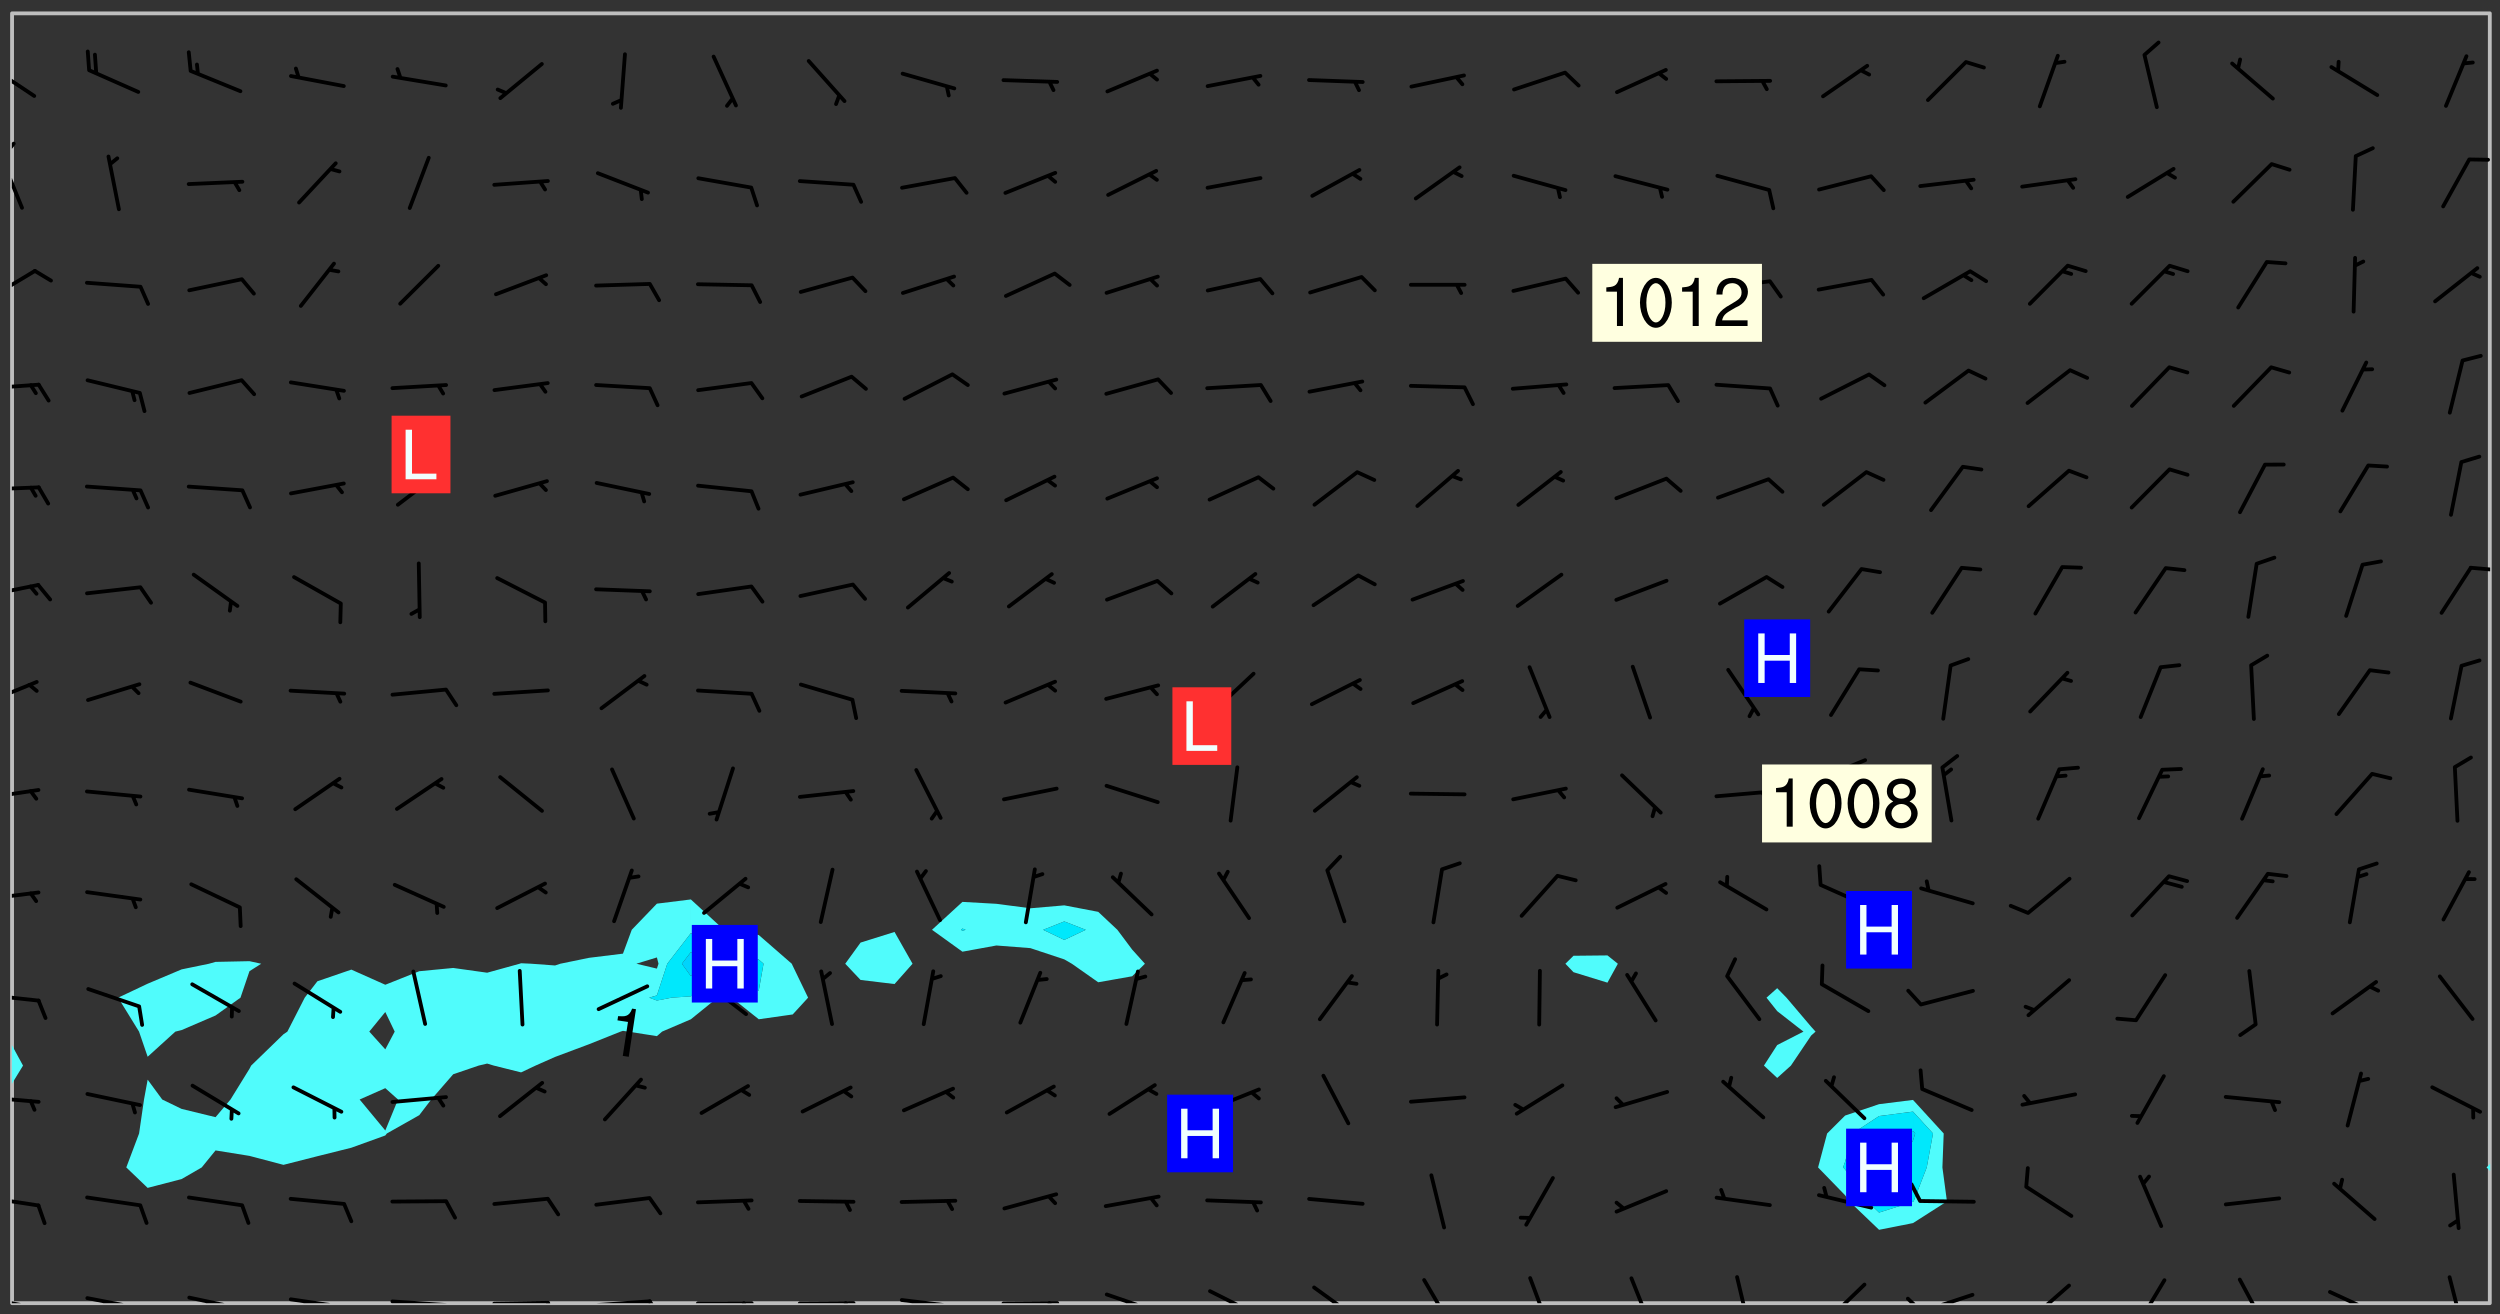 <svg xmlns="http://www.w3.org/2000/svg" role="img" xmlns:xlink="http://www.w3.org/1999/xlink" viewBox="142.45 309.95 326.84 171.84"><rect x="142.45" y="309.95" width="326.84" height="171.84" fill="#333333" stroke="none"/><defs><clipPath id="a"><path d="M144 451h1v29.328h-1zm0 0"/></clipPath><clipPath id="b"><path d="M144 311.672h1V447h-1zm0 0"/></clipPath><clipPath id="c"><path d="M144 311.672h324v168.656H144zm0 0"/></clipPath><clipPath id="d"><path d="M467 463h1v17.328h-1zm0 0"/></clipPath><clipPath id="e"><path d="M467 311.672h1V463h-1zm0 0"/></clipPath><clipPath id="f"><path d="M144 479h4v1.328h-4zm0 0"/></clipPath><clipPath id="g"><path d="M147 480h2v.328h-2zm0 0"/></clipPath><clipPath id="h"><path d="M153 479h9v1.328h-9zm0 0"/></clipPath><clipPath id="i"><path d="M160 480h2v.328h-2zm0 0"/></clipPath><clipPath id="j"><path d="M166 479h9v1.328h-9zm0 0"/></clipPath><clipPath id="k"><path d="M173 480h2v.328h-2zm0 0"/></clipPath><clipPath id="l"><path d="M180 479h8v1.328h-8zm0 0"/></clipPath><clipPath id="m"><path d="M187 480h2v.328h-2zm0 0"/></clipPath><clipPath id="n"><path d="M193 479h9v1.328h-9zm0 0"/></clipPath><clipPath id="o"><path d="M200 480h3v.328h-3zm0 0"/></clipPath><clipPath id="p"><path d="M206 480h9v.328h-9zm0 0"/></clipPath><clipPath id="q"><path d="M213 480h3v.328h-3zm0 0"/></clipPath><clipPath id="r"><path d="M220 479h8v1.328h-8zm0 0"/></clipPath><clipPath id="s"><path d="M227 479h2v1.328h-2zm0 0"/></clipPath><clipPath id="t"><path d="M233 480h8v.328h-8zm0 0"/></clipPath><clipPath id="u"><path d="M239 480h2v.328h-2zm0 0"/></clipPath><clipPath id="v"><path d="M246 480h9v.328h-9zm0 0"/></clipPath><clipPath id="w"><path d="M252 480h2v.328h-2zm0 0"/></clipPath><clipPath id="x"><path d="M260 479h8v1.328h-8zm0 0"/></clipPath><clipPath id="y"><path d="M266 480h1v.328h-1zm0 0"/></clipPath><clipPath id="z"><path d="M273 480h8v.328h-8zm0 0"/></clipPath><clipPath id="A"><path d="M279 480h2v.328h-2zm0 0"/></clipPath><clipPath id="B"><path d="M286 478h9v2.328h-9zm0 0"/></clipPath><clipPath id="C"><path d="M292 480h2v.328h-2zm0 0"/></clipPath><clipPath id="D"><path d="M300 478h8v2.328h-8zm0 0"/></clipPath><clipPath id="E"><path d="M314 478h7v2.328h-7zm0 0"/></clipPath><clipPath id="F"><path d="M328 477h5v3.328h-5zm0 0"/></clipPath><clipPath id="G"><path d="M342 476h4v4.328h-4zm0 0"/></clipPath><clipPath id="H"><path d="M355 476h4v4.328h-4zm0 0"/></clipPath><clipPath id="I"><path d="M369 476h3v4.328h-3zm0 0"/></clipPath><clipPath id="J"><path d="M380 477h7v3.328h-7zm0 0"/></clipPath><clipPath id="K"><path d="M393 478h8v2.328h-8zm0 0"/></clipPath><clipPath id="L"><path d="M391 479h3v1.328h-3zm0 0"/></clipPath><clipPath id="M"><path d="M407 477h7v3.328h-7zm0 0"/></clipPath><clipPath id="N"><path d="M421 477h5v3.328h-5zm0 0"/></clipPath><clipPath id="O"><path d="M435 476h4v4.328h-4zm0 0"/></clipPath><clipPath id="P"><path d="M446 478h8v2.328h-8zm0 0"/></clipPath><clipPath id="Q"><path d="M462 476h3v4.328h-3zm0 0"/></clipPath><clipPath id="R"><path d="M144 466h4v2h-4zm0 0"/></clipPath><clipPath id="S"><path d="M144 453h4v2h-4zm0 0"/></clipPath><clipPath id="T"><path d="M144 439h4v3h-4zm0 0"/></clipPath><clipPath id="U"><path d="M144 426h4v2h-4zm0 0"/></clipPath><clipPath id="V"><path d="M144 412h4v3h-4zm0 0"/></clipPath><clipPath id="W"><path d="M144 398h4v5h-4zm0 0"/></clipPath><clipPath id="X"><path d="M144 386h4v3h-4zm0 0"/></clipPath><clipPath id="Y"><path d="M465 383h3v2h-3zm0 0"/></clipPath><clipPath id="Z"><path d="M144 373h4v2h-4zm0 0"/></clipPath><clipPath id="aa"><path d="M144 359h4v2h-4zm0 0"/></clipPath><clipPath id="ab"><path d="M144 345h4v5h-4zm0 0"/></clipPath><clipPath id="ac"><path d="M144 330h2v8h-2zm0 0"/></clipPath><clipPath id="ad"><path d="M144 328h1v3h-1zm0 0"/></clipPath><clipPath id="ae"><path d="M144 318h4v5h-4zm0 0"/></clipPath><g id="af" clip-path="url(#clip1)"><path fill="#fff" fill-opacity="0" fill-rule="evenodd" d="M0 0h1000v1000H0zm0 0"/><path fill="#d3d3d3" fill-opacity="0" fill-rule="evenodd" d="M162.152 355.867l-.234.293.059.234.117.172.176.234.293.348.113.059.117-.172.059-.234.176-.176.465-.176h.699l.234.293.289.816.059.176.176.23.352.234.699.699.172.176.234.348.234.41.289.582.41.465.23.234.234.176.117.23.176.293.172 1.164v.234l.059.289.059.117.117.117.348.41.117.172.176.176.176.234.117.172.172.352.059.234.234.406.234-.059-.176.176-.059.93h-.582l-.234-.113-.348.113-.117.117-.059.293-.059.176-.117.172-.465.293-.059.234-.059.113v.645l.059.172v.41l.059.059v.406l.059.406.117.176.059.059.23.641-.059.293v.699l-.059.582v.234l-.059.23-.055.352v1.922l.055.117h.426l-.367.117-.023.352.891 1.168 1.742.539 1.34.359v.539l.09.809.535.715 1.52.27.891-.086.09 1.164.535.18 1.16-.18 2.055-.984 1.16-.363 1.879-.176 1.695-.18-.18.719-1.516.086-1.25.09-.805.27-1.074.809.27.719.535.898-.18.625-.266.809.266 1.078.625.898.805.18 1.25-.18-.266.723.098.504.055.293v.172l.059.293v.406l.176.117.352.117h.406l.293-.176.113-.117.059-.117.117-.23.059-.176.352-.465.23-.176.176-.059.176.059.059.176.117.988.055.469.059.172.117.234.176.059.816.059h.289l.117.234.059.406.059.352v1.105l.117.293.117.348.289.699.176.352.582.754.352.176.172.059.469.234.641.465.348.234.293.176.293.055.23.062.816.348.293.176.113.172.352.352.117.176.523.641v.289l.059.352v.348l.059.352.059.289.117.059.172.059h.176l.582.234.176.117.176.289.176.234.113.234.293.23.117.117v.41l.059.055.289.234.234.117.059.117.117.172.059.117.23.234.059.176.234.059.117.059-.117.113-.059.117v.117l-.117.293-.117.289v.582l.176.117.117.059.059.117.117.117.113.059.176.348.059.352.059.406v.176l-.059.176-.117.699v.172l.117.176.293.293h.406l.176.117.117.172.117.293v.234h-.527l-.23-.234h-.234l-.176.059-.059.699.059.348.117.176.176.41.117.23.289.469.176.055h.523l.234.059.758.641.059.293v.234l.059.059.23.348v.352l-.117.172v.293l.293.289.293.176.172.059.293.176.293.117.582.406.289.234.293.176.219.16.016.012.23.176.641.523.176.234.117.176.176.176.113.172v.641l.117.176.469.117.582.117.234.059.23.113.293.117.113.059.586.352.289.172.176.062.176.055.176.059.699.352.289.176.234.055.289.176.234.117.641.406.293.117.172.059.234.059.41.059.23.059.234.117.059.172-.41.176.469.059.059.293.113.234.176.055.234.059.176.059.406.117.641.234.117.172.059.234v.176l-.059.117-.059.406.234.234.117.059.348.117.641.23.176.117.289.117.176.176.234.465.582 1.105.176.176.348.176.176.117.352.117 1.047.523.234.059.465.113.293.059.465.176.758.582.234.234.348.465.176.176.289.234.816.699.293.176.289.289.293.176.293.289.695.641.176.176.293.234.289.234.469.289.641.582.348.234.234.293.348.348.352.465.934.992.348.406.117.176.234.059.113.117.645.176.23.113.234.059.293.176.23.117.934.699.406.406.234.176.406.176.234.117.816.348.348.234.234.117.293.289.23.117.758.352.352.172.23.059.293.117.234.059.871.176h.816l.469.23.172.059.875.699.465.117.293.059.176.059.23.059.469.059.348.059.352.059.406.059h.293l.172.059v.23l.176.176h.293l.348.059.352.059.699.117h.641l.465-.234.293-.176.172-.117.41-.172.289-.176.934-.465.469-.293.523-.293.465-.172.465-.176 1.051-.465.289-.117.41-.117.289-.117.527-.176 1.516-.699.582-.348.289-.059.293-.059.348-.117.875-.23.352-.117h.113l.234-.059.875-.234.234-.059h.812l.352-.059.816-.117.172-.059.352-.055.293-.059.23-.059.816-.176.176-.059h.348l.234-.059.465-.117.758-.172.234-.059h.348l.41-.117.289-.059 1.285-.059h.289l.41-.059.23-.059h.176l.875-.117h.406l.41-.117h.348l.352-.113.871-.059h1.75l1.047.289.41.117.289.117.352.117.289.117 1.051.172.289.059h.293l.293.059.172.059.41.059.172.059.117.059h.117l.117.059.352.059h.113l.41.066 1.922.395 1.926.395 1.52.449 1.695.719 2.145.805 1.605-.719 1.43-.805 1.16-1.078 1.25-.449 3.035-.719 1.875-.359 2.145-1.348 2.234-1.254 2.5-1.258 1.695-.449 1.785-.18 1.16-.27.625.539 1.34-.27.715-.988.984-1.344.445-.18.805-.359 1.875-.539 1.785-.449 1.25-.27 1.16-.09 1.699-.09 1.961-.27 1.25-.09h.539l.625-.09h.891l2.145-.18 2.41-.18 2.59-.09 1.695.18 1.609.09 1.43.359 1.16.719 1.875.988 1.16 1.527.266.715.629.09.355.898.535.539.535 1.527 1.074.359h.535l-.805.535.09 1.707.715 2.695.891.805.895.988.715 1.258 1.785.539 1.52-.18.355 1.344 1.609-.805.98-.539.27.27.316-.215.219-.145.801.449.449-.359h.355l.535-.27.539-.719.535-.27.625-.988 1.16.449.84.371 1.395.617 1.695-.18h1.605l1.785.09.18-1.707.535-1.344.805.27.492.848.402.406-.09.539v.359l.715.449.711-.27h1.43l.359.988.445 1.258.715 1.344 1.25.629 1.695.629.715-.18.18-.539.98-.09.449.359.086 1.258-.266.629-.535.18v.539l.715.984.266.539.984.988.801 1.078-.266.359-.09.898-.625 2.332-.355 2.066-.09 1.793-.18.719-.09.539v1.438l-.98 1.883-.359 1.707-.535.898-.805 1.168-.266.539 2.055 1.254.086.359-.355.539-.09-.18v.809l.09 1.438-.445.715-1.074.094-.266.715.535.898.805.719 1.16.809 1.34.27.445.359-.355.449-1.789-.09-1.25-.449-.715-.719-.625-.09-.176 3.59-.188 1.309h89.359V311.703h-55.27v49.082l.762.125 3.289.543 2.023 2.836v2.754l2.352.332 2.348.332h4.051l-1.379 4.16-2.023.707-2.023.703-.543.344-2.594 1.617-.188.117-2.023-2.078-.73-2.742-2.672-2.078-1.375-3.5-.066-.082-1.957-2.672 2.75-1.418v-49.082H294.422v91.414l.117.031.133.012.074.074.105.047.09.059.086.059.09.059.297.297.059.09.031.117.027.117.016.137-.031.117-.059.09-.059.086-.043.105-.047.102-.027.121v.145l.176.27.148.148.074.086.074.074.043.105.062.09.059.086.043.105.059.09.047.102.043.105.059.086.117.18.074.074.062.086.059.09.043.105.059.09.059.086.062.09.059.09.043.102.117.18.074.074.059.086.074.074.09.059.105.047h.148l.133-.016.133.016.102-.047.074-.074.047-.102-.016-.133v-.148l-.047-.105-.027-.117-.047-.102-.027-.121-.043-.102-.062-.09-.043-.102-.043-.105-.031-.117-.016-.133-.012-.137.086-.059.059-.086.121-.031.043.105.016.133v.117l.059.102.059.09.09.059.148.148.059.09.043.105-.012.102.086.059.105.047.086.059.09.059.074.074-.117.027-.105.047-.086.059-.074.074-.059.09-.062.086-.027.121-.047.102-.043.105-.031.117-.012.133-.016.133v.148l.027.117.047.105.043.102.059.09.074.074.09.059.074.074.09.059.059.09.043.105.047.102.117.031.133.016h.148l.117-.031.105.043.043.105.047.102.027.121L299.5 410l.027.117.031.121.027.117.105.043.102.047.133-.016.148.148.062.086.074.074.07.074.09.062.105.043.102.043.117.031.137.016.117-.031.074-.074.027-.117-.012-.133-.031-.121-.027-.117.043-.105h.117l.09.062.117.027h.148l.133.016h.148l.133.016.133-.016h.148l.133-.016.133-.012.137.012.117-.027.133-.016.191-.059-.059.176-.016.133-.027.121-.016.133-.059.086-.133.016-.105.047-.105.043-.117.031-.117.027-.266.031h-.148l-.133.016-.074.074.059.086.148.148.117.18.074.07.09.062.09.059.086.059.09.059.102.043.105.062.105.043.086.059.105.047.102.043.18.117.059.09-.043.102-.047.105.016.133.223.223.059.09.043.102.031.121.043.102.016.133.031.117.012.137.031.117.148.148.102.043.105.043.117.031.133.016.137.016h.117l.117-.031.09-.059.043-.105.047-.102.043-.105.031-.117.012-.133v-.148l-.012-.133-.016-.133-.031-.117-.043-.105-.047-.105-.043-.102-.043-.105-.016-.133.016-.133.027-.117.031-.117.027-.121.047-.102.09-.059.086-.062.074-.074.09-.059.223-.223.059-.086.074-.074.117-.18.059-.086v-.148l-.074-.074-.102-.047-.105-.043-.102-.043-.059-.09-.047-.105-.027-.117.09-.059.117-.031.102-.043.18-.117.148-.148.012-.133-.012-.105-.09-.059-.133.016h-.148l-.133.016-.133-.016-.121-.031-.086-.059-.074-.074-.059-.09-.062-.086-.117-.18-.059-.086.031-.121.086-.059.121-.031.059-.086v-.121l-.031-.117-.059-.09-.059-.086-.047-.105-.027-.117-.016-.133.059-.09.074-.074.09-.059.117-.18.074-.074.059-.086.148-.148.121-.031.133-.016.133.016.074.074.043.105.016.133-.031.117-.117.031-.133.012-.148.148-.043.105-.047.102-.027.121-.031.117v.148l.031.117.043.105.059.09.074.07.074.074.117.031.121.027.117-.027.133-.016h.117l.09.059.074.074.047.105.059.086.102.047.133.016.105.043.086.059-.012.105-.074.074-.18.117-.059.09-.09.059-.07.074-.074.074-.062.09-.027.117-.016.133.016.133-.016.133v.148l.016.133.027.117.031.121.074.074.09.059.086.059.09.059.117.031v.086l-.102.047-.09.059-.266.031-.117.027h-.148l-.105.043-.102.047-.059.09-.062.234-.012.133-.031.121-.016.133v.293l-.012.133.012.137.016.133.133.016.133.012.121.031.086.059.074.074.047.105.043.102.016.133v.445l-.016.133v.445l.031.266.027.117.016.133.031.117.086.211.031.266v.148l-.031.117-.027.117-.031.121-.027.117-.031.117-.031.121-.012.133-.016.133.09.059.117-.031.102.016.047.105-.031.266v.441l-.043.105-.047.105-.043.102-.043.105-.059.086-.031.121-.043.117-.031.117-.016.133.016.133.059.09.105.047.086.059.059.086-.012.137-.031.117-.043.102v.445l-.016.133v.148l-.031.117-.043.105-.027.117-.047.105-.043.102-.031.121-.027.117-.031.133-.031.117-.027.117-.043.105-.031.117-.031.121-.012.133-.016.133v.297l.027.117v.148l.047.398.027.117.059.09.121.031h.148l.133-.016.059.09v.117l-.059.09-.09.059-.102.043-.105.047-.09.059-.086.059-.137.016-.117-.031-.133-.016-.102.047-.062.086-.012.137-.016.133-.031.117-.027.117-.016.133-.031.121v.297l.016.133.031.117v.148l.012.133v.148l-.027.117-.047.102-.027.121-.031.117-.059.09-.074.074-.102.043-.105.047-.117.027-.121.031-.102-.047.059-.086.105-.047.027-.117.031-.117.027-.121.031-.117v-.148l.016-.133-.031-.117-.043-.105-.105.016-.074.074-.102.043-.09.062-.074.074-.043.102-.016.133-.031.117L304.25 426l-.031.117-.027.117-.031.121-.027.117-.031.117-.043.105-.09.059h-.09l-.117-.031-.031-.086.016-.137-.031-.117v-.148l-.012-.133v-.148l-.062-.234-.027-.121-.043-.102-.047-.105-.059-.086-.059-.09-.043-.105-.062-.086-.148-.148-.07-.074-.105-.047-.105-.043-.102-.043-.297-.297-.09-.074-.086-.059-.105-.043-.09-.062-.086-.059-.105-.043-.09-.059-.086-.062-.074-.07-.105-.047-.086-.059-.105-.043-.09-.062-.102-.043-.105-.043-.086-.059-.105-.047-.105-.043-.102-.047-.09-.059-.102-.043-.105-.043-.09-.062-.117-.027-.133-.016-.133.016H299.75l-.133.016-.117-.031-.09-.059-.074-.074-.09-.059-.102-.047h-.148l-.121-.027-.102-.043-.074-.074-.117-.18-.09-.059-.102-.043-.09-.062-.105-.043-.09-.059-.086-.059-.105-.047-.059-.086-.059-.09-.043-.105-.047-.102-.074-.074-.086-.059-.074-.074-.09-.059-.223-.223-.043-.105-.031-.266.105-.043h.145l.105.043.074.074.09.059.086.059.105.047.09.059.148.148.07.074.148.148.062.086.074.074.086.059.074.074.09.062.09.059.086.059.27.176.102.047.105.043.102.043.047-.074.059-.086.074-.074.07-.074.105.043.074.074.059.09.043.102.047.105.043.105.121.027.117-.027.074-.09.043-.105.059-.09.074-.074.105-.043.117-.027.133.012.09.059.148.148.059.09.043.105.047.102.043.105.043.102.105.047.105.043.133.016.086-.059.059-.09.074-.074.105-.043.117.027.105.047.102.043.105.043.102.047.18.117v.117l-.016.133.016.133.016.137.059.086.102.047.121.027.117.031h.148l.117-.031.059-.09.18-.117.059-.09.074-.074.059-.086.117-.18.18-.117.117.031.09.059.043.074-.016.133v.117l.09.059h.148l.133-.016.133-.012.266-.031.105-.043.117-.031.121-.027.074-.074.07-.074.062-.09-.016-.105-.047-.102-.102-.043-.105-.016-.117.027-.266.031h-.148l-.074-.074-.09-.059-.117-.031-.117-.027-.133-.016h-.148l-.133.016h-.297l-.105-.047-.148-.148-.043-.102-.059-.09.223-.223.086-.059.105-.043.117-.031.133-.016.133.016.137.016.102.043.133-.012.09-.062.102-.043.062-.09-.047-.102-.09-.059-.117-.031-.102-.043-.059-.09-.062-.09v-.117l.016-.133.105-.047.074-.07v-.121l-.09-.059-.031-.117.09-.059.074-.074.043-.105.059-.09.047-.102.016-.133v-.148l-.047-.105-.043-.102-.09-.059-.133-.016-.102-.043-.137-.016-.117-.031h-.445l-.133-.016-.133-.012-.133-.016-.117-.031h-.148l-.133-.016-.133-.012-.266-.031-.121-.043-.086-.059-.074-.074v-.148l.012-.133.105-.047.102-.043.133-.016h.152l.133-.016h.293l.121.031.102.043.09.059.234.062.121-.047.09-.059.102-.043.133-.016.105.043.102.047.133.012.121-.027h.145l.121-.031.117-.027.105-.047.074-.074.086-.059.148-.148.059-.086.047-.105.027-.117.016-.105-.102-.043-.09-.059-.117-.031-.105-.043-.09-.062-.074-.086-.074-.074-.102-.043-.105-.047-.102-.043-.059-.09-.047-.102-.086-.211-.062-.086-.059-.09-.074-.074-.086-.059h-.27l-.117.031-.09.059-.102.043-.133.016-.105-.016-.027-.117-.062-.09-.117-.031-.102-.043-.148-.148-.031-.117-.016-.105.074-.074.18-.117.117-.027.117-.031.137.016.102.043.105.043.102.047.105.043.117.031.133.016.117.027.133.016.105-.016.09-.059-.074-.074-.105-.043-.074-.074-.074-.09-.148-.148-.086-.059-.09-.059-.074-.074-.09-.059-.102-.047-.121-.027-.102-.047-.105-.043-.117-.031-.102-.043-.121-.031h-.148l-.117.031-.105.043-.086.062-.18.117-.086.059-.09.059-.105.047-.086.059-.105.043-.102.043-.105.047-.074.074-.059.09-.059.086-.047.105-.059.086-.074.074-.133-.012-.117-.031h-.117l-.074.074-.09.059-.074.074-.09.059-.086.059-.105.047-.102.043-.137.016-.102-.043-.148-.148-.105-.047h-.086l-.105.047-.102.043-.121.031-.117-.031-.074-.074v-.117l.031-.121.074-.07.059-.09.074-.074.117-.031.105-.043h.293l.133-.016.137-.016.102-.043.09-.059.102-.047.09-.059.133-.012.09.059.133.012.09-.059.086-.059.105-.043.09-.059.086-.062.09-.059.148-.148.059-.086.059-.09.105-.043.133-.016.117.027.121.031.059-.059.059-.09.031-.266.027-.117.105.012.133.016.102-.043.09-.059.059-.09.074-.074.059-.09.047-.102.012-.133-.012-.133-.047-.105-.148-.148-.059-.09-.059-.086-.043-.105v-.445l.016-.133v-.148l.012-.133-.059-.059-.09.059-.102-.043-.18-.117-.086-.059-.062-.09-.059-.09-.074-.074-.086-.059-.121.031-.102.012-.105.047-.086.059-.105.043-.148.148-.09.059-.086.059-.09.062-.105.043-.133.016v-.121l.105-.043.117-.031.074-.07.043-.105v-.148l-.027-.117-.148-.148-.133-.016h-.148l-.117.031-.105.043-.102.043-.09.062-.117.027-.074-.074.012-.133-.043-.102-.043-.105-.09-.059-.117.027-.121.031-.117.031-.102.043-.121.031-.102.043-.105.043-.09.059-.102.016v-.117l.016-.133-.059-.09-.074.043-.148.148-.059.09-.074.074-.047.105-.043.102-.074.074-.059.09-.074.074-.059.086-.074.074-.09.062-.074.07-.074.074-.102.016-.133.016-.105-.043v-.121l.148-.148.043-.102.059-.09.047-.102.043-.105.059-.09.031-.117.043-.102.031-.121.027-.117.047-.105.043-.102.043-.105.074-.07.09-.062.09-.059.102-.043h.297l.266-.031.105-.043-.074-.074-.117-.031-.105-.043-.09-.059-.102-.047-.09-.059-.102-.043-.105-.043-.09-.062-.086-.059-.105-.043-.102-.043-.121-.031-.117-.031-.102-.043L297.5 410.25l-.102-.043-.09-.059-.043-.105-.016-.133.102-.043.133-.016.137.016.133-.016.102-.043.059-.09.016-.105-.09-.059-.074-.074-.102-.043-.09-.059-.148-.148-.043-.105-.016-.133v-.293l-.059-.09-.09-.059-.074-.074-.043-.105-.031-.117-.059-.09-.074-.074-.117-.027-.074-.074-.09-.059-.09-.062-.086-.059-.074-.074-.059-.086-.047-.105-.086-.059-.148-.148-.195-.059-.133.016-.102.043-.074.074-.047.102-.043.105-.059.09-.059.086-.297.297-.09.059h-.086l-.062-.086-.043-.105.031-.117.059-.09.027-.117-.012-.133-.09-.062-.105.047-.117.027-.117.031-.27.176-.102.047-.117.027-.105.047-.09.059-.102.043-.059-.086-.047-.105.016-.133.047-.105.07-.074.074-.07.059-.09v-.148l-.043-.105h-.238l-.102.047-.031.117-.027.117-.031.121-.074.043-.133.016-.074-.047-.043-.102-.043-.105-.047-.102-.043-.105-.121.031-.102.043-.133.016-.117.031-.105.043-.09.059-.102.047-.121.027-.133.016-.102-.043-.059-.09-.047-.105-.043-.102-.043-.105v-.117l.059-.09.086-.059.18-.117.102-.047.105-.043.105-.059.102-.043.09-.062.102-.043.105-.059.102-.047.09-.059.105-.043.102-.043.09-.062.102-.043.137-.016.117.031.102.043.121.031.102.043.105.047.102.043.105.043.102.047.105.043.102.043.105.047.086.059.105.043.117.031.105.043.102.047.09.059.105.043.102.043.105.047.117.027.102.047.121.027h.148l.086-.059.016-.102.059-.09-.027-.117-.074-.074-.117-.18-.074-.074-.09-.074-.18-.117-.086-.059-.105-.043-.102-.047-.27-.176-.059-.09-.074-.074-.059-.09-.043-.102-.031-.117-.016-.137v-.562l-.012-.133-.016-.133-.031-.117-.016-.133-.012-.133-.031-.121-.223-.223-.059-.086-.016-.105.031-.117.133-.016v-91.414H172.992v1.453l-.059.234-.352 1.051-.172.523-.117.348-.176.41-.117.172-.234.293-.23.059h-.352l-.117.059-.23.406v.293l.117.176.23.23.117.234.641.758.293.465.176.234.23.352.234.348.641.816.176.465.172.41.117.695.176.469.117 1.398.059.465v.875l.117 1.047v4.781l-.059.465-.352 1.281-.176.523-.113.41-.352.93L172.934 336l-.234.582-.117.176-.172.348-.176.406-.352.816-.059.293-.113.293-.117.289-.059.176-.117.875-.059.406-.059.117-.059.176-.059.172-.23.527-.117.172v.234l-.117.234-.059.172-.176.586v.289l-.059.176v.293l-.059.113-.059.527v.172l-.055.234v2.621l-.176.816-.117.176-.176.234-.117.172-.113.234-.586.934-.23.289-.293.465-.176.234-.289.352-.352.699-.113.23-.176.41-.176.23-.406.527-.816.699-.293.172-.289.234-.176.117-.176.176-.523.406-.527.176-.172.176-.234.055-.641.176h-.758m12.211 31.023l-1.074.449.359.895 1.25-.715.445-.539-.98-.09"/><path fill="#d3d3d3" fill-opacity="0" fill-rule="evenodd" d="M201.508 416.598h-.895l.449.629.98.359.805-.09.445-.988-.176.09-.715-.355-.895.355m154.621 59.07l-.059-.523v-.293l.113-.293.059-.23.469-.469h.113l.117-.113.117-.059h.176l.234-.059h.348l.234.059.117.059.23.172.059.176.117.582v.293l-.117.176-.172.289-.176.176-.527.523-.23.234-.117.059h-.176l-.117-.059-.406-.293-.176-.117-.117-.059-.059-.113-.055-.117m6.641-10.957l-.059-.172v-1.109l.059-.172.176-.059.172-.059h.176l.234-.059.117.059.059.699-.059.172-.117.176-.117.059-.234.523-.113.059h-.234l-.059-.117m9.613-14.391l-.117-.176v-.699l.293-.875.117-.172.176-.352.113-.23.117-.293.352-.758.117-.23.172-.234h.176l.117-.059h.641l.117.059.234.234.172.113.352.293.117.117.113.176v.113l.117.059.117.117v.699l-.059.176v.23l-.059.176-.348 1.051-.117.23-.117.234-.117.059-.23.234-.641.289h-.875l-.41-.117-.641-.465"/><path fill="none" stroke="#bebebe" stroke-linecap="round" stroke-linejoin="round" stroke-miterlimit="10" stroke-width=".5" d="M467.957 311.695H144.027v168.625h323.93v-168.625"/><g clip-path="url(#a)"><path fill="#fff" fill-opacity="0" fill-rule="evenodd" d="M144 475.891v4.438h.004H144v-28.684 24.246"/></g><g clip-path="url(#b)"><path fill="#fff" fill-opacity="0" fill-rule="evenodd" d="M144 444.82v1.766-134.914h.004H144V444.82"/></g><path fill="#50fcfc" fill-rule="evenodd" d="M144 446.586v5.059l.004-.004v-5.051l-.004-.004"/><g clip-path="url(#c)"><path fill="#fff" fill-opacity="0" fill-rule="evenodd" d="M144.004 480.328v-28.688l1.457-2.379-1.457-2.672V311.672h31.062v123.938l-4.438.094-.863.242-3.574.738-4.438 1.871-3.859 1.828 2.734 4.438 1.125 3.285 3.621-3.285.816-.203 4.438-1.906 3.262-2.328 1.176-3.465 1.535-.973-1.535-.336v-123.938h57.699v115.871l-4.438.551-3.285 3.414-1.152 3.121-4.438.547-3.742.77-.695.23-3.129-.23-1.312-.062-.184.062-4.254 1.176-4.438-.621-4.438.426-4.441 1.77-4.438-1.98-4.438 1.523-1.656 2.145-2.27 4.438-.512.348-4.223 4.094-.219.418-2.484 4.02-1.953 2.305-4.438-1.082-2.527-1.223-1.91-2.598-.477 2.598-.645 4.438-1.672 4.438 2.793 2.676 4.438-1.152 2.633-1.523 1.805-2.223 4.438.715 4.441 1.172 4.438-1.129L188.383 460l4.438-1.602.207-.262 4.234-2.391 1.566-2.047 2.871-3.301 3.332-1.137L206.137 449l.867.262 3.57.891 1.895-.891 2.547-1.129 4.438-1.66 4.133-1.652.305-.098.672.098 3.766.594.68-.594 3.758-1.609 3.492-2.828.949-.492.895.492 3.543 2.824 4.438-.629 2.012-2.195-2.012-4.168-.125-.27-4.312-3.75-4.438-.645-.121-.043-4.32-3.965v-115.871h26.633v120.117l-4.441 1.391-2.004 2.766 2.004 2.121 4.441.535 2.355-2.656-2.355-4.156V311.672h8.875v116.188l-3.977 3.648 3.977 2.863 4.438-.812 4.441.344 4.438 1.473.988.57 3.449 2.422 4.438-.785 1.668-1.637-1.668-1.852-1.934-2.586-2.504-2.348-4.438-.848-4.438.383-4.441-.586-4.438-.25v-116.188h84.328v123.184l-4.438.047-1.062 1.043 1.062 1.105 4.438 1.367 1.359-2.473-1.359-1.09v-123.184h22.191v127.469l-1.398 1.242 1.398 1.758 3.434 2.68-3.434 1.754-1.734 2.688 1.734 1.613 1.793-1.613 2.648-3.93.574-.512-.574-.637-3.227-3.801-1.215-1.242V311.672h17.754V453.75l-4.438.555-4.438 1.488-2.352 2.344-1.184 4.438 3.535 3.641.555.801 3.883 3.715 4.438-.879 4.438-2.836-.594-4.441.168-4.438-4.012-4.387V311.672h75.449v150.434l-.465.469.465.461v17.293H144.004"/></g><path fill="#50fcfc" fill-rule="evenodd" d="M145.461 449.262l-1.457 2.379v-5.051l1.457 2.672m15.168-4.441l-2.734-4.438 3.859-1.828 4.438-1.871 3.574-.738.863-.242 4.438-.094 1.535.336-1.535.973-1.176 3.465-3.262 2.328-4.438 1.906-.816.203-3.621 3.285-1.125-3.285m1.125 20.43l-2.793-2.676 1.672-4.438.645-4.438.477-2.598 1.91 2.598 2.527 1.223 4.438 1.082 1.953-2.305 2.484-4.02.219-.418 4.223-4.094.512-.348 2.27-4.438 1.656-2.145 4.438-1.523 4.438 1.98v3.562l-2.094 2.562 2.094 2.32v5.074l-3.355 1.484 3.355 4.051 1.664-4.051-1.664-1.484v-5.074l1.23-2.32-1.23-2.562v-3.562l4.441-1.77 4.438-.426 4.438.621 4.254-1.176.184-.062 1.312.062 3.129.23.695-.23 3.742-.77 4.438-.547 1.152-3.121 3.285-3.414v7.031l-2.68.82 2.68.641.211-.641-.211-.82v-7.031l4.438-.551v4.41l-3.078 3.992-1.359 4.145-1.008.293 1.008.375 1.922-.375 2.516-.172 4.441-2.352 4.438 1.605.625-3.52-.625-.543-4.438-1.59-4.441-1.859v-4.41l4.32 3.965.121.043 4.438.645 4.312 3.75.125.27 2.012 4.168-2.012 2.195-4.438.629-3.543-2.824-.895-.492-.949.492-3.492 2.828-3.758 1.609-.68.594-3.766-.594-.672-.098-.305.098-4.133 1.652-4.438 1.66-2.547 1.129-1.895.891-3.57-.891-.867-.262-1.105.262-3.332 1.137-2.871 3.301-1.566 2.047-4.234 2.391-.207.262L188.383 460l-4.438 1.109-4.438 1.129-4.441-1.172-4.438-.715-1.805 2.223-2.633 1.523-4.438 1.152"/><path fill="#fff" fill-opacity="0" fill-rule="evenodd" d="M192.82 452.215l-3.355 1.484 3.355 4.051 1.664-4.051-1.664-1.484m0-9.957l-2.094 2.562 2.094 2.32 1.23-2.32-1.23-2.562m35.508-7.133l-2.68.82 2.68.641.211-.641-.211-.82"/><path fill="#00e8fc" fill-rule="evenodd" d="M228.328 440.758l-1.008-.375 1.008-.293 1.359-4.145 3.078-3.992v2.48l-1.164 1.512 1.164 1.613 2.59-1.613-2.59-1.512v-2.48l4.441 1.859 4.438 1.59.625.543-.625 3.52-4.438-1.605-4.441 2.352-2.516.172-1.922.375"/><path fill="#00d4fc" fill-rule="evenodd" d="M232.766 437.559l-1.164-1.613 1.164-1.512 2.59 1.512-2.59 1.613"/><path fill="#50fcfc" fill-rule="evenodd" d="M254.957 438.066l-2.004-2.121 2.004-2.766 4.441-1.391 2.355 4.156-2.355 2.656-4.441-.535m13.316-3.695l-3.977-2.863 3.977-3.648v3.484l-.18.164.18.129.422-.129-.422-.164v-3.484l4.438.25 4.441.586 4.438-.383v2.102l-2.762 1.094 2.762 1.32 2.812-1.32-2.812-1.094v-2.102l4.438.848 2.504 2.348 1.934 2.586 1.668 1.852-1.668 1.637-4.438.785-3.449-2.422-.988-.57-4.438-1.473-4.441-.344-4.438.812"/><path fill="#00e8fc" fill-rule="evenodd" d="M268.273 431.637l-.18-.129.18-.164.422.164-.422.129m13.316 1.191l-2.762-1.32 2.762-1.094 2.812 1.094-2.812 1.32"/><path fill="#50fcfc" fill-rule="evenodd" d="M348.164 437.051l-1.062-1.105 1.062-1.043 4.438-.047 1.359 1.09-1.359 2.473-4.438-1.367m26.629 13.824l-1.734-1.613 1.734-2.688 3.434-1.754-3.434-2.68-1.398-1.758 1.398-1.242 1.215 1.242 3.227 3.801.574.637-.574.512-2.648 3.93-1.793 1.613m8.879 15.34l-3.535-3.641 1.184-4.438 2.352-2.344 4.438-1.488 4.438-.555v1.527l-4.438.582-3.477 2.277-.961 3.695-.266.742.266.273 2.906 4.168 1.531 1.461 4.438-1.414.078-.047 1.719-4.441.82-4.438-2.617-2.859V453.75l4.012 4.387-.168 4.438.594 4.441-4.438 2.836-4.438.879-3.883-3.715-.555-.801"/><path fill="#00e8fc" fill-rule="evenodd" d="M383.672 462.848l-.266-.273.266-.742.961-3.695 3.477-2.277 4.438-.582v2.543l-2.23.316-2.207.969-1.406 3.469 1.406 1.863 2.141-1.863 2.297-3.516.289-.922-.289-.316v-2.543l2.617 2.859-.82 4.438-1.719 4.441-.078.047-4.438 1.414-1.531-1.461-2.906-4.168"/><path fill="#00d4fc" fill-rule="evenodd" d="M388.109 464.438l-1.406-1.863 1.406-3.469 2.207-.969 2.23-.316.289.316-.289.922-2.297 3.516-2.141 1.863"/><path fill="#50fcfc" fill-rule="evenodd" d="M467.996 463.035l-.465-.461.465-.469v.93"/><g clip-path="url(#d)"><path fill="#fff" fill-opacity="0" fill-rule="evenodd" d="M467.996 480.328H468v-17.293 17.293h-.004"/></g><path fill="#50fcfc" fill-rule="evenodd" d="M467.996 462.105v.93H468v-.93h-.004"/><g clip-path="url(#e)"><path fill="#fff" fill-opacity="0" fill-rule="evenodd" d="M467.996 311.672H468v150.434-150.434h-.004"/></g><path fill="#fff" fill-opacity="0" fill-rule="evenodd" d="M220.406 449.32l5.777.879 1.5-9.848-5.773-.879-1.504 9.848"/><path fill-rule="evenodd" d="M225.094 441.812l.5.078-.945 6.223-.781-.121.68-4.438-1.375-.207.086-.551.562.02.258-.016.238-.055.223-.109.203-.18.184-.27.168-.375"/><g clip-path="url(#f)"><path fill="none" stroke="#000" stroke-linecap="round" stroke-linejoin="round" stroke-miterlimit="10" stroke-width=".5" d="M147.441 481.047l-6.883-1.434"/></g><g clip-path="url(#g)"><path fill="none" stroke="#000" stroke-linecap="round" stroke-linejoin="round" stroke-miterlimit="10" stroke-width=".5" d="M147.441 481.047l.684 2.355"/></g><g clip-path="url(#h)"><path fill="none" stroke="#000" stroke-linecap="round" stroke-linejoin="round" stroke-miterlimit="10" stroke-width=".5" d="M160.766 480.996l-6.898-1.336"/></g><g clip-path="url(#i)"><path fill="none" stroke="#000" stroke-linecap="round" stroke-linejoin="round" stroke-miterlimit="10" stroke-width=".5" d="M160.766 480.996l.719 2.344"/></g><g clip-path="url(#j)"><path fill="none" stroke="#000" stroke-linecap="round" stroke-linejoin="round" stroke-miterlimit="10" stroke-width=".5" d="M174.066 481.062l-6.871-1.469"/></g><g clip-path="url(#k)"><path fill="none" stroke="#000" stroke-linecap="round" stroke-linejoin="round" stroke-miterlimit="10" stroke-width=".5" d="M174.066 481.062l.676 2.359"/></g><g clip-path="url(#l)"><path fill="none" stroke="#000" stroke-linecap="round" stroke-linejoin="round" stroke-miterlimit="10" stroke-width=".5" d="M187.422 480.84l-6.953-1.023"/></g><g clip-path="url(#m)"><path fill="none" stroke="#000" stroke-linecap="round" stroke-linejoin="round" stroke-miterlimit="10" stroke-width=".5" d="M187.422 480.84l.824 2.312"/></g><g clip-path="url(#n)"><path fill="none" stroke="#000" stroke-linecap="round" stroke-linejoin="round" stroke-miterlimit="10" stroke-width=".5" d="M200.766 480.566l-7.012-.473"/></g><g clip-path="url(#o)"><path fill="none" stroke="#000" stroke-linecap="round" stroke-linejoin="round" stroke-miterlimit="10" stroke-width=".5" d="M200.766 480.566l1.004 2.238"/></g><g clip-path="url(#p)"><path fill="none" stroke="#000" stroke-linecap="round" stroke-linejoin="round" stroke-miterlimit="10" stroke-width=".5" d="M214.09 480.277l-7.027.105"/></g><g clip-path="url(#q)"><path fill="none" stroke="#000" stroke-linecap="round" stroke-linejoin="round" stroke-miterlimit="10" stroke-width=".5" d="M214.09 480.277l1.184 2.148"/></g><g clip-path="url(#r)"><path fill="none" stroke="#000" stroke-linecap="round" stroke-linejoin="round" stroke-miterlimit="10" stroke-width=".5" d="M227.395 480.078l-7.008.5"/></g><g clip-path="url(#s)"><path fill="none" stroke="#000" stroke-linecap="round" stroke-linejoin="round" stroke-miterlimit="10" stroke-width=".5" d="M227.395 480.078l1.305 2.078"/></g><g clip-path="url(#t)"><path fill="none" stroke="#000" stroke-linecap="round" stroke-linejoin="round" stroke-miterlimit="10" stroke-width=".5" d="M240.719 480.32l-7.027.016"/></g><g clip-path="url(#u)"><path fill="none" stroke="#000" stroke-linecap="round" stroke-linejoin="round" stroke-miterlimit="10" stroke-width=".5" d="M239.695 480.324l.578 1.082"/></g><g clip-path="url(#v)"><path fill="none" stroke="#000" stroke-linecap="round" stroke-linejoin="round" stroke-miterlimit="10" stroke-width=".5" d="M254.035 480.305l-7.027.047"/></g><g clip-path="url(#w)"><path fill="none" stroke="#000" stroke-linecap="round" stroke-linejoin="round" stroke-miterlimit="10" stroke-width=".5" d="M253.012 480.312l.582 1.078"/></g><g clip-path="url(#x)"><path fill="none" stroke="#000" stroke-linecap="round" stroke-linejoin="round" stroke-miterlimit="10" stroke-width=".5" d="M267.324 480.75l-6.977-.84"/></g><g clip-path="url(#y)"><path fill="none" stroke="#000" stroke-linecap="round" stroke-linejoin="round" stroke-miterlimit="10" stroke-width=".5" d="M266.309 480.625l.441 1.145"/></g><g clip-path="url(#z)"><path fill="none" stroke="#000" stroke-linecap="round" stroke-linejoin="round" stroke-miterlimit="10" stroke-width=".5" d="M280.664 480.301l-7.027.055"/></g><g clip-path="url(#A)"><path fill="none" stroke="#000" stroke-linecap="round" stroke-linejoin="round" stroke-miterlimit="10" stroke-width=".5" d="M279.641 480.309l.586 1.078"/></g><g clip-path="url(#B)"><path fill="none" stroke="#000" stroke-linecap="round" stroke-linejoin="round" stroke-miterlimit="10" stroke-width=".5" d="M293.789 481.473l-6.645-2.289"/></g><g clip-path="url(#C)"><path fill="none" stroke="#000" stroke-linecap="round" stroke-linejoin="round" stroke-miterlimit="10" stroke-width=".5" d="M292.82 481.141l.191 1.211"/></g><g clip-path="url(#D)"><path fill="none" stroke="#000" stroke-linecap="round" stroke-linejoin="round" stroke-miterlimit="10" stroke-width=".5" d="M306.918 481.91l-6.277-3.16"/></g><g clip-path="url(#E)"><path fill="none" stroke="#000" stroke-linecap="round" stroke-linejoin="round" stroke-miterlimit="10" stroke-width=".5" d="M319.941 482.391l-5.691-4.121"/></g><g clip-path="url(#F)"><path fill="none" stroke="#000" stroke-linecap="round" stroke-linejoin="round" stroke-miterlimit="10" stroke-width=".5" d="M332.188 483.359l-3.551-6.062"/></g><g clip-path="url(#G)"><path fill="none" stroke="#000" stroke-linecap="round" stroke-linejoin="round" stroke-miterlimit="10" stroke-width=".5" d="M344.957 483.621l-2.461-6.582"/></g><g clip-path="url(#H)"><path fill="none" stroke="#000" stroke-linecap="round" stroke-linejoin="round" stroke-miterlimit="10" stroke-width=".5" d="M358.348 483.59l-2.613-6.523"/></g><g clip-path="url(#I)"><path fill="none" stroke="#000" stroke-linecap="round" stroke-linejoin="round" stroke-miterlimit="10" stroke-width=".5" d="M371.164 483.75l-1.617-6.84"/></g><g clip-path="url(#J)"><path fill="none" stroke="#000" stroke-linecap="round" stroke-linejoin="round" stroke-miterlimit="10" stroke-width=".5" d="M381.141 482.766l5.062-4.875"/></g><g clip-path="url(#K)"><path fill="none" stroke="#000" stroke-linecap="round" stroke-linejoin="round" stroke-miterlimit="10" stroke-width=".5" d="M393.648 481.43l6.676-2.199"/></g><g clip-path="url(#L)"><path fill="none" stroke="#000" stroke-linecap="round" stroke-linejoin="round" stroke-miterlimit="10" stroke-width=".5" d="M393.648 481.43l-1.77-1.699"/></g><g clip-path="url(#M)"><path fill="none" stroke="#000" stroke-linecap="round" stroke-linejoin="round" stroke-miterlimit="10" stroke-width=".5" d="M407.656 482.641l5.289-4.625"/></g><g clip-path="url(#N)"><path fill="none" stroke="#000" stroke-linecap="round" stroke-linejoin="round" stroke-miterlimit="10" stroke-width=".5" d="M421.812 483.344l3.609-6.027"/></g><g clip-path="url(#O)"><path fill="none" stroke="#000" stroke-linecap="round" stroke-linejoin="round" stroke-miterlimit="10" stroke-width=".5" d="M438.594 483.426l-3.324-6.191"/></g><g clip-path="url(#P)"><path fill="none" stroke="#000" stroke-linecap="round" stroke-linejoin="round" stroke-miterlimit="10" stroke-width=".5" d="M453.434 481.805l-6.375-2.949"/></g><g clip-path="url(#Q)"><path fill="none" stroke="#000" stroke-linecap="round" stroke-linejoin="round" stroke-miterlimit="10" stroke-width=".5" d="M464.43 483.734l-1.734-6.809"/></g><g clip-path="url(#R)"><path fill="none" stroke="#000" stroke-linecap="round" stroke-linejoin="round" stroke-miterlimit="10" stroke-width=".5" d="M147.473 467.547l-6.945-1.066"/></g><path fill="none" stroke="#000" stroke-linecap="round" stroke-linejoin="round" stroke-miterlimit="10" stroke-width=".5" d="M147.473 467.547l.809 2.316m12.508-2.336L153.84 466.5m6.949 1.027l.824 2.309m12.492-2.312l-6.953-1.02m6.953 1.02l.824 2.312m12.512-2.488l-6.992-.668m6.992.668l.941 2.266m12.391-2.625l-7.027.051m7.027-.051l1.168 2.156m12.129-2.473l-6.992.684m6.992-.684l1.359 2.043m11.945-2.141l-6.969.879m6.969-.879l1.414 2.004m11.926-1.691l-7.02.254m6-.215l.613 1.062m13.727-.922l-7.027-.105m6.004.09l.559 1.09m13.777-1.211l-7.023.168m6-.145l.605 1.07m13.609-1.938l-6.777 1.855m5.793-1.586l.84.895m13.531-.859l-6.918 1.246m5.91-1.062l.758.965m13.617-.395l-7.023-.262m6 .223l.535 1.105m13.789-.879l-6.996-.637m17.648 3.73l-1.668-6.824m12.406 6.465l3.484-6.105m-2.977 5.215l-1.227-.035m12.527-.789l6.496-2.676m-5.551 2.285l-.945-.781m13.082-.652l6.961.973m-5.945-.832l-.422-1.152m12.785.684l6.836 1.629M381.25 466.438l-.312-1.188m12.535 1.715l7.027.098m-7.027-.098l-1.121-2.18m15 .32l5.902 3.816m-5.902-3.816l.207-2.441m14.676 1.121L425 470.242m-2.363-5.52l.77-.953m17.016 2.848l-6.98.793m14.16-2.707l5.293 4.621m-4.523-3.949l.277-1.195m15.234 6.332l-.645-6.996m.551 5.98l-1.023.672"/><g clip-path="url(#S)"><path fill="none" stroke="#000" stroke-linecap="round" stroke-linejoin="round" stroke-miterlimit="10" stroke-width=".5" d="M147.5 454l-7-.605"/></g><path fill="none" stroke="#000" stroke-linecap="round" stroke-linejoin="round" stroke-miterlimit="10" stroke-width=".5" d="M146.48 453.914l.48 1.129m13.793-.621l-6.875-1.449m5.875 1.238l.34 1.18m13.547.121l-6.02-3.629m5.141 3.102l-.062 1.227m14.379-.918l-6.266-3.188m5.352 2.723l.023 1.227m14.57-2.676l-6.996.641m5.98-.547l.672 1.023m12.922-2.973l-5.52 4.348m4.715-3.715l1.125.496m12.594-1.559l-4.719 5.207m4.031-4.449l1.191.301m13.492-.215l-6.082 3.523m5.195-3.012l1.043.648m13.262-.969l-6.285 3.141m5.371-2.684l1 .711m13.301-1.016l-6.43 2.832m5.496-2.418l.961.758m13.148-1.449l-6.152 3.391m5.258-2.898l1.027.672m13.07-1.352L287.5 455.582m5.07-3.219l1.066.605m13.402-.586l-6.516 2.629m5.566-2.246l.941.789m8.434-2.969l3.262 6.227m8.184-2.828l7.004-.57m6.828 2.137l5.969-3.707m-5.102 3.168l-1.059-.617m13.121.301l6.738-1.992m-5.758 1.703l-.859-.875m13.938-2.168l5.25 4.672m-4.484-3.992l.289-1.191m12.363.402l5.047 4.891m-4.312-4.18l.34-1.18m11.531 1.539l6.465 2.746m-6.465-2.746l-.215-2.445m13.316 4.496l6.895-1.352m-5.895 1.156l-.773-.953m14.805 3.531l3.457-6.117m-2.953 5.227l-1.227-.031m19.266-1.793l-6.996-.688m5.977.586l.469 1.137m11.246-4.781l-1.758 6.805m1.504-5.816L452.062 451m14.625 4.301l-6.254-3.203m5.344 2.738l.02 1.227"/><g clip-path="url(#T)"><path fill="none" stroke="#000" stroke-linecap="round" stroke-linejoin="round" stroke-miterlimit="10" stroke-width=".5" d="M147.492 440.766l-6.984-.762"/></g><path fill="none" stroke="#000" stroke-linecap="round" stroke-linejoin="round" stroke-miterlimit="10" stroke-width=".5" d="M147.492 440.766l.91 2.277m12.238-1.523l-6.652-2.27m6.652 2.27l.391 2.422m12.645-1.809l-6.094-3.5m5.207 2.992l-.039 1.227m14.184-.621l-5.977-3.695m5.105 3.16l-.078 1.223m12.047.895l-1.543-6.855m14.27 6.934l-.363-7.016m10.316 5.004l6.359-2.988m7.352-.652l5.566 4.289m9.824-5.586l1.414 6.883m-1.207-5.883l.945-.781m13.496-.234l-1.25 6.914m1.066-5.906l1.168-.375m13.012-.438l-2.613 6.523m2.234-5.574l1.219-.129m11.922-.988l-1.508 6.863M291 437.949l1.184-.328m12.992-.465l-2.789 6.453m2.383-5.512l1.223-.102m13.199-.434L315 443.203m3.582-4.82l1.211.184m10.699-1.695l-.164 7.023m.141-6l1.098-.551m12.203-.473l-.09 7.027m11.496-6.492l3.73 5.953m-3.188-5.086l.613-1.062m11.918.359l4.215 5.625m-4.215-5.625l1.043-2.219m11.336 3.273l6.086 3.516m-6.086-3.516l.086-2.453m12.871 5.102l6.801-1.781m-6.801 1.781l-1.66-1.805m15.715 3.207l5.324-4.586m-4.551 3.922l-1.145-.445m14.438 1.766l3.816-5.898m-3.816 5.898l-2.445-.207m18.086.746l-.832-6.977m.832 6.977l-2.016 1.402m17.762-6.945l-5.695 4.113m4.867-3.516l1.102.543m12.336 3.699l-4.281-5.57"/><g clip-path="url(#U)"><path fill="none" stroke="#000" stroke-linecap="round" stroke-linejoin="round" stroke-miterlimit="10" stroke-width=".5" d="M147.484 426.629l-6.969.879"/></g><path fill="none" stroke="#000" stroke-linecap="round" stroke-linejoin="round" stroke-miterlimit="10" stroke-width=".5" d="M146.473 426.754l.707 1.004m13.617-.207l-6.961-.965m5.945.824l.422 1.152m13.602.016l-6.348-3.02m6.348 3.02l.109 2.449m12.793-1.789l-5.523-4.34m4.719 3.711l-.215 1.207m14.777-1.309l-6.41-2.879m5.477 2.461l.082 1.223m14.09-3.848l-6.254 3.207m5.344-2.738l1.008.699m11.25-2.879l-2.32 6.633m1.984-5.668l1.211-.188m13.992.305l-5.426 4.465m4.637-3.816l1.133.473m11.031-2.316l-1.543 6.855m12.578-6.602l3.016 6.348m-2.578-5.426l.734-.984m14.238-.227l-1.176 6.926m1.004-5.918l1.164-.387m9.199.41L293.004 429.5m-4.336-4.156L289 424.164m12.816-.008l3.93 5.824m-3.359-4.977l.574-1.082m13.016-.184l2.238 6.66m-2.238-6.66l1.688-1.781m13.309 1.645l-1.125 6.934m1.125-6.934l2.324-.789m12.773 1.641l-4.691 5.23m4.691-5.23l2.383.586m11.742.477l-6.309 3.105m5.391-2.652l.992.719m7.059-1.398l6.059 3.559m-5.18-3.039l.055-1.227m12.203 1.055l6.414 2.863m-6.414-2.863l-.172-2.449m13.32 2.902l6.746 1.957m-5.766-1.672l-.25-1.203m13.25 4.133l5.418-4.473m-5.418 4.473l-2.27-.934m20.691-3.867l-4.801 5.129m4.801-5.129l2.371.637m-3.07.109l2.371.637m11.254-1.699l-4.02 5.762m4.02-5.762l2.438.293m-3.023.543l1.219.148m11.27-1.566l-1.191 6.926m1.191-6.926l2.328-.766m-2.504 1.773l1.168-.383m13.391-.258l-3.328 6.191m2.844-5.289l1.227.004"/><g clip-path="url(#V)"><path fill="none" stroke="#000" stroke-linecap="round" stroke-linejoin="round" stroke-miterlimit="10" stroke-width=".5" d="M147.477 413.23l-6.953 1.043"/></g><path fill="none" stroke="#000" stroke-linecap="round" stroke-linejoin="round" stroke-miterlimit="10" stroke-width=".5" d="M146.465 413.383l.73.988m13.617-.285l-6.996-.664m5.98.566l.469 1.133m13.832-.801l-6.934-1.133m5.926.969l.395 1.16m13.355-3.555l-5.789 3.984m4.945-3.406l1.09.566m13.09-1.113l-5.832 3.918m4.984-3.348l1.082.578m7.43-1.395l5.469 4.414m9.156-5.418l2.848 6.422m10.816.133l2.152-6.688m-1.84 5.715l-1.207.215m18.777-2.969l-6.984.766m5.969-.652l.691 1.012m11.742 2.387l-3.188-6.262m2.723 5.352l-.703 1.004m9.445-2.52l6.887-1.406m6.523-.367l6.695 2.137m9.527 2.418l.879-6.973m15.621 1.293l-5.488 4.391m4.691-3.754l1.125.488m6.73 1.023l7.027.094m13.242-.75l-6.883 1.402m5.883-1.195l.781.945m12.621 1.988l-5.059-4.875m4.324 4.164l-.336 1.18m15.355-3.207l-7 .602m5.984-.512l.664 1.027m10.523-4.312l-.711 6.992m.711-6.992l2.27-.926m10.098.957l1.184 6.93m-1.184-6.93l1.941-1.5m-1.77 2.508l.973-.75m14.145-.023l-2.762 6.461m2.762-6.461l2.441-.207m-2.844 1.145l1.223-.102m12.633-.773l-3.039 6.336m3.039-6.336l2.449-.102m-2.891 1.023l1.223-.051m12.371-.945l-2.715 6.48m2.32-5.535l1.223-.113m13.461-.219l-4.664 5.258m4.664-5.258l2.387.574m8.426-1.457l.344 7.02m-.344-7.02l2.105-1.254"/><g clip-path="url(#W)"><path fill="none" stroke="#000" stroke-linecap="round" stroke-linejoin="round" stroke-miterlimit="10" stroke-width=".5" d="M147.25 399.105l-6.5 2.664"/></g><path fill="none" stroke="#000" stroke-linecap="round" stroke-linejoin="round" stroke-miterlimit="10" stroke-width=".5" d="M146.305 399.492l.945.785m13.426-.871l-6.719 2.062m5.738-1.762l.871.867m13.352 1.105l-6.574-2.484m20.109 1.438l-7.016-.387m5.996.328l.516 1.113m13.809-1.582l-6.996.668m6.996-.668l1.352 2.047m4.961-1.488l7.012-.453m12.617-1.883l-5.617 4.219m4.801-3.605l1.109.52m13.719 1.191l-7.012-.426m7.012.426l1.02 2.23m12.16-1.449l-6.738-1.988m6.738 1.988l.492 2.402m12.961-3.23l-7.02-.332m6 .281l.523 1.109m13.539-2.59l-6.473 2.727m5.531-2.328l.953.773m13.469-.691l-6.801 1.766m5.812-1.508l.828.906m12.633-2.688l-5.121 4.812m19.016-3.988l-6.277 3.164m5.363-2.703l1.004.711m13.293-1.031l-6.41 2.883m5.477-2.461l.969.75m11.383 3.531l-2.621-6.52m2.242 5.57l-.793.938m14.312.078l-2.27-6.652m16.418 6.234l-3.938-5.82M371.75 402.5l-.574 1.086m14.34-6.137l-3.691 5.98m3.691-5.98l2.449.156m9.504-.648l-.969 6.961m.969-6.961l2.305-.84m12.961 1.789l-4.867 5.066m4.16-4.332l1.18.336m11.719-1.797l-2.617 6.52m2.617-6.52l2.438-.266m9.391.016l.355 7.02m-.355-7.02l2.105-1.262m13.414 1.902l-4.055 5.738m4.055-5.738l2.438.309m9.547-.883l-1.391 6.887m1.391-6.887l2.352-.703"/><g clip-path="url(#X)"><path fill="none" stroke="#000" stroke-linecap="round" stroke-linejoin="round" stroke-miterlimit="10" stroke-width=".5" d="M147.445 386.426l-6.891 1.395"/></g><path fill="none" stroke="#000" stroke-linecap="round" stroke-linejoin="round" stroke-miterlimit="10" stroke-width=".5" d="M147.445 386.426l1.559 1.895m-2.562-1.691l.781.949m13.582-.852l-6.98.793m6.98-.793l1.391 2.023m11.293.418l-5.715-4.09m4.883 3.492l-.16 1.219m14.508-.938l-6.117-3.457m6.117 3.457l-.066 2.453m10.387-.668l-.129-7.027m.109 6.004l-1.07.598m17.469-1.488l-6.254-3.199m6.254 3.199l.039 2.453m13.66-3.922l-7.023-.262m6 .223l.535 1.105m13.77-1.695l-6.957.996m6.957-.996l1.445 1.984m11.824-2.238l-6.863 1.504m6.863-1.504l1.59 1.871m10.988-3.375l-5.391 4.512m4.605-3.855l1.137.461m13.074-.977l-5.613 4.23m4.797-3.613l1.113.52m13.504-.246l-6.586 2.449m6.586-2.449l1.836 1.633m10.977-2.543l-5.578 4.27m4.766-3.648l1.117.508m13.145-.941l-5.848 3.895m5.848-3.895l2.16 1.164m11.527-.434l-6.59 2.438m5.629-2.086l.918.816m12.918-1.996l-5.715 4.09m19.457-3.293l-6.566 2.496m19.648-2.988l-6.102 3.48m6.102-3.48l2.074 1.309m10.336-2.348l-4.293 5.562m4.293-5.562l2.422.41m10.672-.57l-3.848 5.879m3.848-5.879l2.441.219m10.707-.32l-3.516 6.082m3.516-6.082l2.453.086m11.078.051l-3.949 5.809m3.949-5.809l2.441.266m9.445-.832l-1.09 6.941m1.09-6.941l2.316-.801m11.523.926l-2.141 6.691m2.141-6.691l2.414-.438m11.742.836l-3.824 5.895"/><g clip-path="url(#Y)"><path fill="none" stroke="#000" stroke-linecap="round" stroke-linejoin="round" stroke-miterlimit="10" stroke-width=".5" d="M465.473 384.176l2.445.215"/></g><g clip-path="url(#Z)"><path fill="none" stroke="#000" stroke-linecap="round" stroke-linejoin="round" stroke-miterlimit="10" stroke-width=".5" d="M147.512 373.668l-7.023.281"/></g><path fill="none" stroke="#000" stroke-linecap="round" stroke-linejoin="round" stroke-miterlimit="10" stroke-width=".5" d="M147.512 373.668l1.238 2.117m-2.262-2.078l.621 1.059m13.711-.707l-7.012-.5m7.012.5l.992 2.242m-2.012-2.316l.496 1.125m13.84-1.059l-7.012-.484m7.012.484l1 2.238m12.262-3.129l-6.906 1.297m5.902-1.109l.766.961m12.895-2.629l-5.59 4.258m4.777-3.641l1.113.512m13.602.043l-6.762 1.914m5.777-1.637l.848.887m13.508.516l-6.875-1.445m5.875 1.234l.34 1.18m14.031-1.324l-6.988-.734m6.988.734l.918 2.277m12.32-3.457l-6.836 1.625m5.844-1.391l.809.922m13.297-1.762l-6.43 2.836m6.43-2.836l1.93 1.52m11.328-1.645l-6.316 3.086m5.398-2.637l.992.723m13.332-.961l-6.5 2.664m5.555-2.277l.945.785m13.262-1.305l-6.391 2.926m6.391-2.926l1.949 1.492m10.965-2.156l-5.59 4.258m5.59-4.258l2.23 1.023m10.949-1.191l-5.32 4.59m4.547-3.922l1.145.445m13.062-.969l-5.555 4.305m4.746-3.68l1.117.504m13.5-.258l-6.543 2.562m6.543-2.562l1.863 1.598m11.48-1.52l-6.602 2.406m6.602-2.406l1.824 1.641m10.98-2.574l-5.578 4.273m5.578-4.273l2.23 1.016m10.375-1.711l-4.16 5.664m4.16-5.664l2.426.355m11.449.156l-5.277 4.641m5.277-4.641l2.293.867m10.855-1.043l-4.949 4.992m4.949-4.992l2.352.707m10.125-1.32l-3.27 6.219m3.27-6.219l2.453-.016m11.051.121l-3.648 6.004m3.648-6.004l2.453.145m9.719-.59l-1.359 6.895m1.359-6.895l2.348-.711"/><g clip-path="url(#aa)"><path fill="none" stroke="#000" stroke-linecap="round" stroke-linejoin="round" stroke-miterlimit="10" stroke-width=".5" d="M147.504 360.242l-7.008.504"/></g><path fill="none" stroke="#000" stroke-linecap="round" stroke-linejoin="round" stroke-miterlimit="10" stroke-width=".5" d="M147.504 360.242l1.305 2.078m-2.324-2.008l.652 1.039m13.594-.031l-6.832-1.656m6.832 1.656l.609 2.379m-1.605-2.621l.305 1.191m14.004-2.613l-6.824 1.672m6.824-1.672l1.633 1.832m11.738-.445l-6.938-1.102m5.93.941l.398 1.16m13.965-1.754l-7.016.406m5.992-.348l.641 1.051m13.672-1.363l-6.965.918m5.953-.785l.711 1m13.641-.469l-7.016-.414m7.016.414l1.02 2.234m12.27-2.906l-6.965.934m6.965-.934l1.43 1.996m11.668-2.824l-6.531 2.59m6.531-2.59l1.871 1.59m11.305-1.898l-6.254 3.203m6.254-3.203l2.016 1.402m11.566-.715l-6.785 1.832m5.797-1.566l.84.895m13.457-1.191l-6.77 1.891m6.77-1.891l1.691 1.777m11.746-1.039l-7.016.418m7.016-.418l1.277 2.094m11.98-2.551l-6.902 1.332m5.898-1.137l.77.953m13.609-.387l-7.023-.195m7.023.195l1.094 2.199m12.211-2.578l-7.004.566m5.988-.484l.66 1.035m13.68-1.031l-7.02.391m7.02-.391l1.27 2.098m12.039-1.656l-7.008-.488m7.008.488l1 2.242m11.945-4.074l-6.27 3.172m6.27-3.172l2.008 1.414m10.996-1.922l-5.645 4.191m5.645-4.191l2.215 1.051m11.059-1.102l-5.562 4.293m5.562-4.293l2.234 1.008m10.742-1.387l-4.887 5.051m4.887-5.051l2.359.68m10.961-.676l-4.895 5.043m4.895-5.043l2.355.68m10.074-1.309l-3.125 6.297m2.672-5.379l1.223-.035m11.82-1.145l-1.672 6.824m1.672-6.824l2.379-.605"/><g clip-path="url(#ab)"><path fill="none" stroke="#000" stroke-linecap="round" stroke-linejoin="round" stroke-miterlimit="10" stroke-width=".5" d="M147.012 345.367l-6.023 3.621"/></g><path fill="none" stroke="#000" stroke-linecap="round" stroke-linejoin="round" stroke-miterlimit="10" stroke-width=".5" d="M147.012 345.367l2.102 1.266m11.707.805l-7.008-.52m7.008.52l.988 2.246m12.258-3.23l-6.875 1.449m6.875-1.449l1.574 1.883m10.473-3.922l-4.336 5.531m3.703-4.727l1.207.215m13.062-.734l-4.98 4.957m19.09-3.723l-6.57 2.488m5.617-2.125l.922.809m13.574-.035l-7.023.215m7.023-.215l1.219 2.129m12.098-1.953l-7.027-.137m7.027.137l1.109 2.188m12.078-3.195l-6.77 1.879m6.77-1.879l1.688 1.777m11.586-1.91l-6.691 2.145m5.719-1.832l.879.855m13.258-1.559l-6.387 2.926m6.387-2.926l1.949 1.488m11.523-1.086l-6.699 2.121m5.723-1.812l.879.859m13.496-.855l-6.867 1.496m6.867-1.496l1.586 1.871m11.66-2.137l-6.73 2.027m6.73-2.027l1.727 1.742m11.738-.727h-7.027m6.004 0l.574 1.082m13.668-1.887l-6.84 1.609m6.84-1.609l1.621 1.844m11.746-1.598l-6.941 1.117m6.941-1.117l1.48 1.953m11.848-1.852l-6.969.91m6.969-.91l1.422 2m11.863-2.18l-6.91 1.273m6.91-1.273l1.527 1.922m11.375-3.051l-6.082 3.527m6.082-3.527l2.082 1.297m-2.969-.781l1.043.648m12.594-1.895l-4.953 4.988m4.953-4.988l2.348.711m-3.066.016l1.172.355m12.871-1.07l-4.969 4.969m4.969-4.969l2.348.715m-3.07.008l1.172.355m12.25-1.57l-3.738 5.949m3.738-5.949l2.445.176m9.098-.715l-.195 7.027m.168-6.004l1.098-.547m14.91.863l-5.523 4.348m4.719-3.715l1.121.496"/><g clip-path="url(#ac)"><path fill="none" stroke="#000" stroke-linecap="round" stroke-linejoin="round" stroke-miterlimit="10" stroke-width=".5" d="M142.672 330.609l2.656 6.508"/></g><g clip-path="url(#ad)"><path fill="none" stroke="#000" stroke-linecap="round" stroke-linejoin="round" stroke-miterlimit="10" stroke-width=".5" d="M142.672 330.609l1.574-1.883"/></g><path fill="none" stroke="#000" stroke-linecap="round" stroke-linejoin="round" stroke-miterlimit="10" stroke-width=".5" d="M156.633 330.414l1.363 6.895m-1.164-5.891l.953-.773m16.355 3.066l-7.02.305m5.996-.262l.625 1.059m12.602-3.516l-4.797 5.133m4.102-4.387l1.184.32m11.672-1.785l-2.488 6.57m18.062-3.535l-7.008.5m5.988-.43l.652 1.039m13.457.41l-6.555-2.539m5.602 2.168l.145 1.219m14.305-1.508l-6.918-1.219m6.918 1.219l.762 2.332m12.602-2.703l-7.012-.477m7.012.477l1.004 2.238m12.262-3.109l-6.914 1.266m6.914-1.266l1.523 1.926m11.594-2.605l-6.52 2.621m5.57-2.238l.941.789m13.207-1.43l-6.285 3.141m5.371-2.684l1 .711m13.543-.23l-6.914 1.266m19.852-2.324l-6.16 3.383m5.266-2.891l1.023.672m12.969-1.508l-5.727 4.07m4.895-3.48l1.098.551m13.574 1.832l-6.773-1.875m5.785 1.602l.266 1.199m14.051-.98l-6.801-1.766m5.812 1.508l.285 1.195m14.008-.895l-6.777-1.852m6.777 1.852l.539 2.395m12.789-4.191l-6.809 1.738m6.809-1.738l1.652 1.816m11.75-1.359l-6.98.828m5.965-.707l.699 1.004m13.621-1.199l-6.961.977m5.949-.836l.719.992m13.125-2.48l-5.992 3.672m5.121-3.137l1.055.621m12.641-1.781l-5.012 4.922m5.012-4.922l2.34.738m8.656-1.785l-.375 7.016m.375-7.016l2.227-1.035m12.609 1.473l-3.414 6.141m3.414-6.141l2.453.043"/><g clip-path="url(#ae)"><path fill="none" stroke="#000" stroke-linecap="round" stroke-linejoin="round" stroke-miterlimit="10" stroke-width=".5" d="M141.074 318.602l5.852 3.895"/></g><path fill="none" stroke="#000" stroke-linecap="round" stroke-linejoin="round" stroke-miterlimit="10" stroke-width=".5" d="M154.102 319.129l6.426 2.84m-6.426-2.84l-.18-2.449m1.113 2.859l-.176-2.445m12.516 2.125l6.508 2.656m-6.508-2.656l-.246-2.438m1.195 2.824l-.125-1.219m12.293 1.504l6.906 1.312m-5.902-1.121l-.363-1.172m12.66 1.062l6.934 1.152m-5.922-.984l-.391-1.164m13.449 3.805l5.426-4.465m-4.637 3.816l-1.133-.473m16.105 2.391l.531-7.008m-.457 5.988l-1.121.492m16.09.219l-2.922-6.391m2.496 5.461l-.746.977m15.363-.621l-4.68-5.242m4 4.48l-.426 1.152m15.461-2.047l-6.758-1.93m5.773 1.648l.258 1.203m14.176-1.77l-7.023-.234m6 .203l.539 1.102m13.527-2.547l-6.48 2.719m5.535-2.324l.953.777m13.516-.48l-6.898 1.336m5.895-1.141l.77.953m13.609-.352l-7.02-.258m6 .223l.535 1.102m13.727-1.926l-6.875 1.461m5.875-1.246l.789.938m13.426-1.523l-6.672 2.207m6.672-2.207l1.773 1.695m11.402-2.047L353.844 322m5.465-2.484l.973.75m13.59.254l-7.027.059m6.004-.051l.586 1.078m13.129-3.055l-5.781 3.992m4.941-3.41l1.09.566m12.66-1.637L394.5 323.031m4.973-4.969l2.344.719m9.664-1.543l-2.359 6.617m2.016-5.652l1.215-.18m10.453-.895l1.621 6.836m-1.621-6.836l1.844-1.621m9.621 2.746l5.324 4.586m-4.551-3.918l.27-1.195m11.934.992l6 3.66m-5.125-3.129l.07-1.223m16.711-.727l-2.68 6.496m2.289-5.551l1.219-.121"/><path fill="#00f" fill-rule="evenodd" d="M383.801 467.648h8.617V457.504h-8.617v10.145"/><path fill="azure" fill-rule="evenodd" d="M385.633 459.336h.832v2.824h3.289v-2.824h.832v6.48h-.832v-2.918h-3.289v2.918h-.832v-6.48"/><path fill="#00f" fill-rule="evenodd" d="M295.035 463.211h8.617V453.062h-8.617v10.148"/><path fill="azure" fill-rule="evenodd" d="M296.867 454.898h.832v2.82h3.285v-2.82h.836v6.48h-.836v-2.918h-3.285v2.918h-.832v-6.48"/><path fill="#00f" fill-rule="evenodd" d="M232.895 441.02h8.621V430.871h-8.621v10.148"/><path fill="azure" fill-rule="evenodd" d="M234.73 432.707h.832v2.82h3.285v-2.82h.836v6.477h-.836v-2.914h-3.285v2.914h-.832v-6.477"/><path fill="#00f" fill-rule="evenodd" d="M383.801 436.578h8.617v-10.145h-8.617v10.145"/><path fill="azure" fill-rule="evenodd" d="M385.633 428.266h.832v2.824h3.289v-2.824h.832v6.48h-.832v-2.914h-3.289v2.914h-.832v-6.48"/><path fill="#ff3030" fill-rule="evenodd" d="M295.727 409.949h7.695v-10.145h-7.695v10.145"/><path fill="azure" fill-rule="evenodd" d="M297.559 401.637h.836v5.738h3.191v.742h-4.027v-6.48"/><path fill="#00f" fill-rule="evenodd" d="M370.484 401.074h8.621v-10.148h-8.621v10.148"/><path fill="azure" fill-rule="evenodd" d="M372.316 392.762h.836v2.82h3.285v-2.82h.832v6.477h-.832v-2.914h-3.285v2.914h-.836v-6.477"/><path fill="#ff3030" fill-rule="evenodd" d="M193.645 374.441h7.695v-10.145h-7.695v10.145"/><path fill="azure" fill-rule="evenodd" d="M195.477 366.129h.836v5.742h3.191v.738h-4.027v-6.48"/><path fill="#ffffe0" fill-rule="evenodd" d="M372.812 420.086h22.18v-10.191H372.812v10.191"/><path fill-rule="evenodd" d="M376.312 411.727h.508v6.297h-.785v-4.492h-1.391v-.555l.562-.066.25-.051.23-.09.203-.145.172-.207.145-.297.105-.395m4.812 0l.23.02.219.055.207.09.195.121.188.148.168.176.305.422.242.492.18.547.113.578.035.59-.035.594-.113.586-.18.555-.242.5-.305.43-.168.18-.188.152-.195.125-.207.09-.219.059-.23.02-.23-.02-.219-.059-.207-.09-.195-.125-.184-.152-.172-.18-.301-.43-.246-.5-.18-.555-.109-.586-.039-.594h.832l.031.566.082.504.125.441.16.375.191.301.211.223.223.137.227.047.227-.047.223-.137.211-.223.191-.301.16-.375.129-.441.082-.504.027-.566-.027-.559-.082-.5-.129-.438-.16-.363-.191-.293-.211-.215-.223-.133-.227-.043-.227.043-.223.133-.211.215-.191.293-.16.363-.125.438-.082.5-.031.559h-.832l.039-.59.109-.578.18-.547.246-.492.301-.422.172-.176.184-.148.195-.121.207-.09.219-.055.23-.02m4.953 0l.23.02.219.055.207.09.195.121.184.148.172.176.305.422.242.492.18.547.109.578.039.59-.039.594-.109.586-.18.555-.242.5-.305.43-.172.18-.184.152-.195.125-.207.09-.219.059-.23.02-.23-.02-.219-.059-.207-.09-.195-.125-.184-.152-.172-.18-.305-.43-.242-.5-.18-.555-.109-.586-.039-.594h.832l.027.566.082.504.129.441.16.375.191.301.211.223.223.137.227.047.227-.047.223-.137.211-.223.191-.301.16-.375.129-.441.078-.504.031-.566-.031-.559-.078-.5-.129-.438-.16-.363-.191-.293-.211-.215-.223-.133-.227-.043-.227.043-.223.133-.211.215-.191.293-.16.363-.129.438-.082.5-.027.559h-.832l.039-.59.109-.578.18-.547.242-.492.305-.422.172-.176.184-.148.195-.121.207-.09.219-.055.23-.02m4.953 0l.387.027.359.082.32.137.281.188.23.238.172.285.109.332.039.379-.023.273-.055.234-.09.199-.109.172-.129.145-.141.121-.289.195.234.121.207.145.184.172.152.195.121.211.094.23.055.246.02.254-.035.309-.102.328-.172.324-.242.305-.305.27-.375.215-.211.082-.23.062-.242.035-.262.016-.262-.016-.238-.035-.227-.062-.203-.082-.359-.215-.289-.27-.223-.305-.16-.324-.09-.328-.031-.309h.832l.027.254.078.234.121.211.16.188.195.152.219.113.242.074.254.023.254-.023.242-.074.219-.113.191-.152.164-.188.121-.211.078-.234.027-.254-.027-.254-.078-.234-.121-.211-.164-.188-.191-.148-.219-.117-.242-.07-.254-.027-.254.027-.242.07-.219.117-.195.148-.16.188-.121.211-.078.234-.027.254h-.832l.02-.254.055-.238.09-.227.125-.207.152-.191.184-.172.207-.152.23-.133-.285-.195-.141-.121-.129-.145-.109-.172-.09-.199-.059-.234-.02-.273h.785l.023.215.066.188.105.168.137.141.164.109.188.082.207.051.223.016.219-.016.207-.051.191-.082.164-.109.137-.141.102-.168.066-.188.023-.215-.023-.215-.066-.191-.102-.168-.137-.141-.164-.109-.191-.082-.207-.051-.219-.016-.223.016-.207.051-.188.082-.164.109-.137.141-.105.168-.066.191-.023.215h-.785l.039-.379.109-.332.172-.285.23-.238.277-.188.324-.137.359-.082.387-.027"/><path fill="#ffffe0" fill-rule="evenodd" d="M350.621 354.637h22.18v-10.191H350.621v10.191"/><path fill-rule="evenodd" d="M354.121 346.277h.508v6.293h-.785v-4.488h-1.391v-.555l.559-.066.254-.055.23-.09.203-.141.172-.211.145-.293.105-.395m4.812 0l.23.02.219.055.207.09.195.121.184.148.172.176.305.418.242.496.18.547.109.578.039.59-.039.594-.109.586-.18.551-.242.504-.305.43-.172.18-.184.152-.195.121-.207.094-.219.055-.23.02-.23-.02-.219-.055-.207-.094-.195-.121-.184-.152-.172-.18-.305-.43-.242-.504L357 350.695l-.109-.586-.039-.594h.832l.031.562.078.508.129.441.16.375.191.301.211.223.223.137.227.047.227-.047.223-.137.211-.223.191-.301.16-.375.129-.441.082-.508.027-.562-.027-.559-.082-.504-.129-.434-.16-.367-.191-.293-.211-.211-.223-.133-.227-.047-.227.047-.223.133-.211.211-.191.293-.16.367-.129.434-.078.504-.031.559h-.832l.039-.59.109-.578.18-.547.242-.496.305-.418.172-.176.184-.148.195-.121.207-.09.219-.055.23-.02m5.09 0h.512v6.293h-.789v-4.488h-1.387v-.555l.559-.066.254-.055.227-.09.207-.141.172-.211.141-.293.105-.395m2.824 2.176h.789l.02-.316.059-.289.098-.25.141-.215.184-.176.223-.129L368.625 347l.305-.031.238.023.227.062.203.102.18.137.148.176.113.203.07.238.027.266-.023.266-.066.227-.109.191-.156.172-.199.16-.246.168-.637.387-.535.316-.438.316-.348.324-.266.336-.188.352-.125.367-.07.395-.02.418h4.211v-.738h-3.332l.082-.285.113-.238.148-.199.188-.18.23-.172.277-.176.719-.418.414-.203.348-.234.281-.25.219-.266.164-.277.109-.285.066-.285.02-.281-.043-.383-.121-.348-.188-.309-.25-.262-.305-.215-.344-.156-.379-.102-.41-.031-.434.031-.398.098-.355.168-.305.234-.246.305-.188.375-.113.445-.043.52"/></g></defs><use xlink:href="#af"/></svg>
